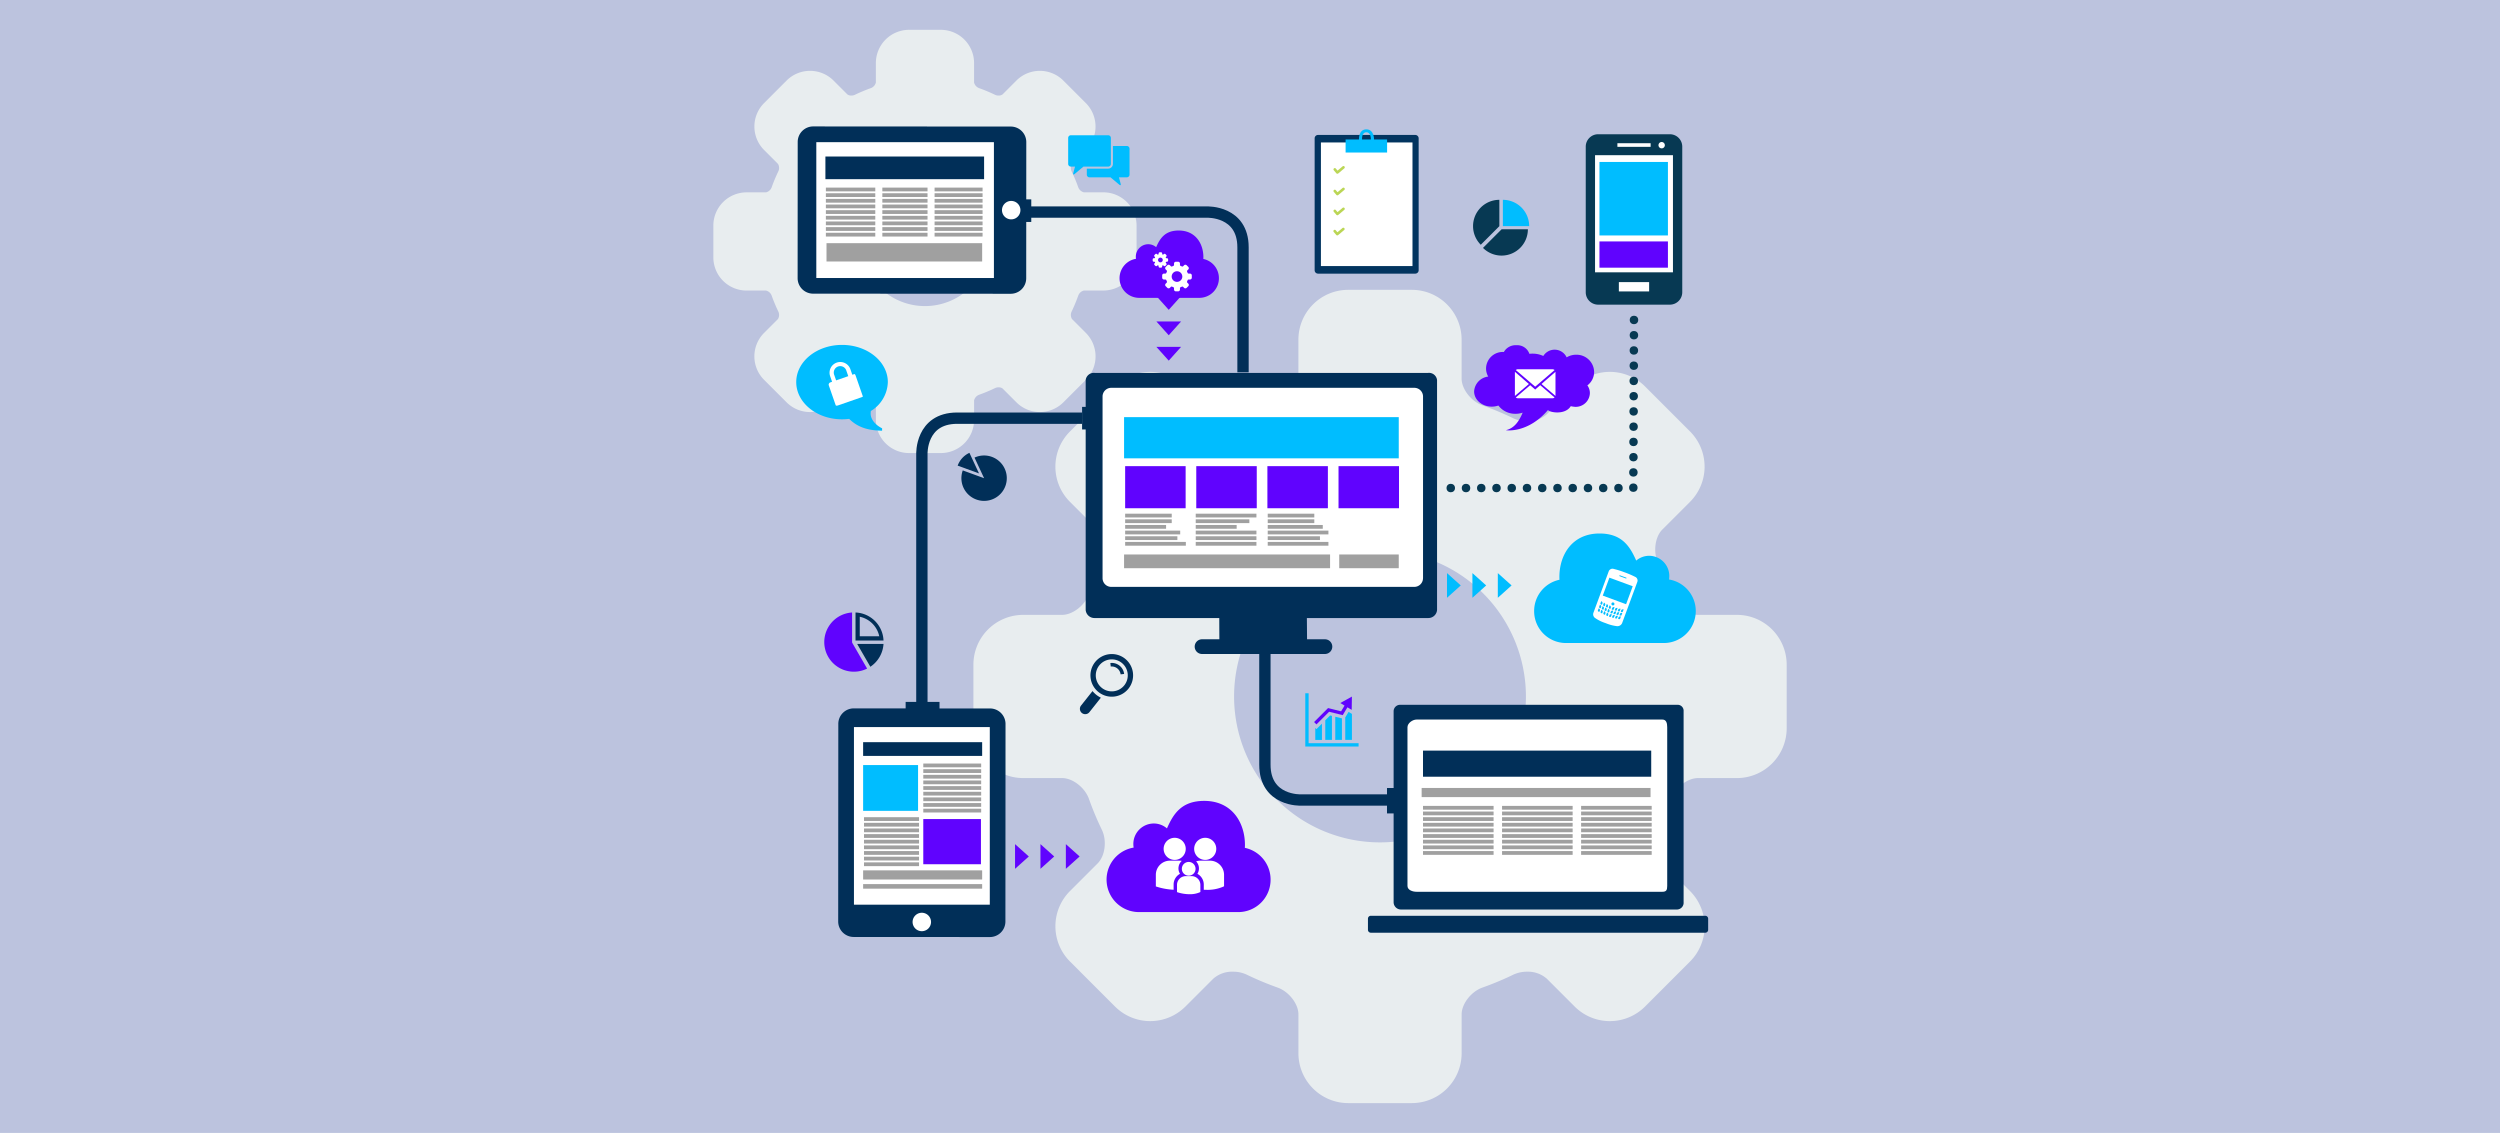 <svg xmlns="http://www.w3.org/2000/svg" width="662" height="300" viewBox="0 0 662 300">
  <g id="Group_1173080" data-name="Group 1173080" transform="translate(-705.422 -1178)">
    <rect id="Rectangle_448922" data-name="Rectangle 448922" width="662" height="300" transform="translate(705.422 1178)" fill="#bcc3de"/>
    <g id="_715147_10" data-name="715147_10" transform="translate(880.034 1167.501)">
      <g id="Group_1173082" data-name="Group 1173082" transform="translate(14.283 18.396)">
        <g id="Group_1173081" data-name="Group 1173081" transform="translate(0 0)">
          <path id="Path_948085" data-name="Path 948085" d="M400.66,288.653H390.353c-2.789,0-6.041-2.524-7.1-5.513a81.586,81.586,0,0,0-3.428-8.2c-1.374-2.839-.869-6.9,1.1-8.875l7.338-7.338a13.2,13.2,0,0,0,0-18.646l-11.91-11.91a13.185,13.185,0,0,0-18.646,0l-7.338,7.338a7.519,7.519,0,0,1-5.246,1.881,8.37,8.37,0,0,1-3.626-.779,82,82,0,0,0-8.208-3.435c-2.987-1.061-5.511-4.313-5.511-7.1V215.769a13.2,13.2,0,0,0-13.185-13.185H297.746a13.2,13.2,0,0,0-13.185,13.185v10.309c0,2.789-2.524,6.042-5.511,7.1a81.868,81.868,0,0,0-8.2,3.427,8.476,8.476,0,0,1-3.618.776,7.542,7.542,0,0,1-5.262-1.885l-7.327-7.324a13.188,13.188,0,0,0-18.647,0l-11.922,11.915a13.18,13.18,0,0,0,0,18.645l7.338,7.338c1.973,1.973,2.48,6.04,1.106,8.881a81.58,81.58,0,0,0-3.424,8.192c-1.06,2.987-4.311,5.511-7.1,5.511H211.682A13.2,13.2,0,0,0,198.5,301.838v16.847a13.2,13.2,0,0,0,13.185,13.185h10.308c2.789,0,6.042,2.523,7.1,5.51a81.523,81.523,0,0,0,3.427,8.192c1.373,2.839.864,6.906-1.111,8.881l-7.338,7.338a13.2,13.2,0,0,0,0,18.646L236,392.365a13.185,13.185,0,0,0,18.646,0l7.338-7.338a7.536,7.536,0,0,1,5.259-1.885,8.351,8.351,0,0,1,3.618.776,81.821,81.821,0,0,0,8.194,3.427c2.987,1.06,5.511,4.313,5.511,7.1v10.309a13.2,13.2,0,0,0,13.185,13.185h16.847a13.2,13.2,0,0,0,13.185-13.185V394.446c0-2.789,2.524-6.042,5.511-7.1a81.872,81.872,0,0,0,8.2-3.427,8.475,8.475,0,0,1,3.618-.776,7.538,7.538,0,0,1,5.261,1.885l7.338,7.338a13.181,13.181,0,0,0,18.646,0l11.914-11.922a13.206,13.206,0,0,0,0-18.648l-7.332-7.335c-1.972-1.972-2.477-6.039-1.1-8.879a81.821,81.821,0,0,0,3.425-8.2c1.059-2.987,4.31-5.51,7.1-5.51h10.308a13.2,13.2,0,0,0,13.185-13.185V301.841A13.2,13.2,0,0,0,400.66,288.653Zm-55.853,21.608a38.639,38.639,0,1,1-38.639-38.639A38.683,38.683,0,0,1,344.808,310.262Z" transform="translate(-129.638 -133.734)" fill="#e8edef"/>
          <path id="Path_948086" data-name="Path 948086" d="M110.928,88.724A2.145,2.145,0,0,1,112.4,87.43h5.163a8.8,8.8,0,0,0,8.79-8.79V70.217a8.8,8.8,0,0,0-8.79-8.79H112.4a2.146,2.146,0,0,1-1.475-1.294,42.658,42.658,0,0,0-1.808-4.32,2.1,2.1,0,0,1,.126-1.925l3.67-3.67a8.8,8.8,0,0,0,0-12.43l-5.955-5.955a8.791,8.791,0,0,0-12.432,0L90.862,35.5a1.7,1.7,0,0,1-1.071.3,2.031,2.031,0,0,1-.854-.17,42.7,42.7,0,0,0-4.32-1.806,2.146,2.146,0,0,1-1.295-1.475V27.186a8.8,8.8,0,0,0-8.79-8.79H66.108a8.8,8.8,0,0,0-8.79,8.79v5.163a2.144,2.144,0,0,1-1.294,1.474A42.875,42.875,0,0,0,51.7,35.63a2.05,2.05,0,0,1-.854.169,1.7,1.7,0,0,1-1.069-.3l-3.67-3.668a8.791,8.791,0,0,0-12.43,0L27.723,37.79a8.8,8.8,0,0,0,0,12.432l3.668,3.668a2.092,2.092,0,0,1,.127,1.924,42.824,42.824,0,0,0-1.808,4.322,2.151,2.151,0,0,1-1.475,1.3H23.073a8.8,8.8,0,0,0-8.79,8.79v8.424a8.8,8.8,0,0,0,8.788,8.79h5.163a2.146,2.146,0,0,1,1.475,1.294,42.558,42.558,0,0,0,1.808,4.32,2.1,2.1,0,0,1-.126,1.925l-3.67,3.67a8.791,8.791,0,0,0,0,12.432l5.955,5.954a8.791,8.791,0,0,0,12.43,0l3.67-3.67a1.7,1.7,0,0,1,1.071-.3,2.031,2.031,0,0,1,.854.17,42.7,42.7,0,0,0,4.32,1.806,2.147,2.147,0,0,1,1.3,1.475v5.163a8.8,8.8,0,0,0,8.79,8.79h8.424a8.8,8.8,0,0,0,8.79-8.79v-5.161a2.144,2.144,0,0,1,1.294-1.474,42.845,42.845,0,0,0,4.32-1.808,2.037,2.037,0,0,1,.856-.17,1.708,1.708,0,0,1,1.071.3l3.67,3.67a8.791,8.791,0,0,0,12.43,0l5.955-5.955a8.8,8.8,0,0,0,0-12.43l-3.668-3.668a2.1,2.1,0,0,1-.127-1.925A43.586,43.586,0,0,0,110.928,88.724Zm-23.486-14.3A17.122,17.122,0,1,1,70.32,57.306,17.142,17.142,0,0,1,87.441,74.429Z" transform="translate(-14.283 -18.396)" fill="#e8edef"/>
        </g>
      </g>
      <path id="Path_948113" data-name="Path 948113" d="M556.956,250.132a4.278,4.278,0,0,1-.575-2.193,4.426,4.426,0,0,1,4.526-4.324l.19.006a3.555,3.555,0,0,1,3.333-1.788,3.37,3.37,0,0,1,3.423,2.274,7.087,7.087,0,0,1,.915-.05,6.652,6.652,0,0,1,2.772.623,3.517,3.517,0,0,1,6.181.363,4.87,4.87,0,0,1,2.587-.7A4.655,4.655,0,0,1,585,248.953a4.478,4.478,0,0,1-1.79,3.514,3.484,3.484,0,0,1,.665,2.08,3.762,3.762,0,0,1-3.911,3.6,7.408,7.408,0,0,1-1.15-.177c-1.673,2.685-6.376,1.422-5.972.947-5.312,6.247-11.06,5.465-11.2,5.411,2.265-.54,3.484-2.386,4.434-4.642a6,6,0,0,1-1.97.3,5.558,5.558,0,0,1-4.463-2.187,5.258,5.258,0,0,1-1.814.295c-2.57-.029-4.633-1.854-4.607-4.074A4.215,4.215,0,0,1,556.956,250.132Z" transform="translate(-337.485 -139.916)" fill="#6003fe"/>
      <g id="Group_1173087" data-name="Group 1173087" transform="translate(187.621 197.132)">
        <path id="Path_948114" data-name="Path 948114" d="M571.313,496.554h-73.3a1.718,1.718,0,0,0-1.832,1.68V548.82a1.936,1.936,0,0,0,1.832,1.937h73.307a1.791,1.791,0,0,0,1.65-1.937V498.234A1.571,1.571,0,0,0,571.313,496.554Z" transform="translate(-489.384 -496.554)" fill="#012f58"/>
        <path id="Path_948115" data-name="Path 948115" d="M574.779,551.055c0,1.1-.24,1.549-1.278,1.549H508.4c-1.038,0-2.4-.447-2.4-1.549V509.038c0-1.1,1.36-2.038,2.4-2.038h65.1c1.038,0,1.278.936,1.278,2.038v42.016Z" transform="translate(-495.534 -503.095)" fill="#fff"/>
        <path id="Path_948116" data-name="Path 948116" d="M568.086,649.722a.764.764,0,0,1-.764.764H478.764a.764.764,0,0,1-.764-.764v-2.957a.764.764,0,0,1,.764-.764h88.558a.764.764,0,0,1,.764.764Z" transform="translate(-478 -590.137)" fill="#012f58"/>
      </g>
      <g id="Group_1173088" data-name="Group 1173088" transform="translate(36.596 43.977)">
        <path id="Path_948117" data-name="Path 948117" d="M74,90.934l-.021,36.072a4.1,4.1,0,0,0,4.109,4.107l52.309.031a4.105,4.105,0,0,0,4.112-4.1l.021-36.072a4.11,4.11,0,0,0-4.107-4.108L78.111,86.83A4.107,4.107,0,0,0,74,90.934Z" transform="translate(-73.976 -86.83)" fill="#012f58"/>
        <path id="Path_948118" data-name="Path 948118" d="M223.636,142.053a2.441,2.441,0,1,1-2.438-2.443A2.439,2.439,0,0,1,223.636,142.053Z" transform="translate(-164.635 -119.881)" fill="#fff"/>
        <rect id="Rectangle_449022" data-name="Rectangle 449022" width="47.03" height="35.972" transform="translate(4.95 4.168)" fill="#fff"/>
      </g>
      <path id="Path_948119" data-name="Path 948119" d="M467.777,128.685a.9.9,0,0,1-.9.9H441.132a.9.9,0,0,1-.9-.9V93.76a.9.9,0,0,1,.9-.9h25.742a.9.9,0,0,1,.9.9Z" transform="translate(-266.727 -46.627)" fill="#02345f"/>
      <rect id="Rectangle_449023" data-name="Rectangle 449023" width="24.245" height="32.731" transform="translate(175.169 48.222)" fill="#fff"/>
      <path id="Path_948120" data-name="Path 948120" d="M469.7,91.587s.075-2.681-2.032-2.681-1.957,2.681-1.957,2.681h-3.538V95.05h10.989V91.587Zm-2.032-1.906c1.232,0,1.188,1.682,1.18,1.906l-2.328-.009C466.457,89.564,467.671,89.681,467.671,89.681Z" transform="translate(-280.47 -44.153)" fill="#00bdff"/>
      <g id="Group_1173089" data-name="Group 1173089" transform="translate(183.655 55.495)">
        <rect id="Rectangle_449024" data-name="Rectangle 449024" width="12.122" transform="translate(0 0)" fill="#02345f"/>
      </g>
      <g id="Group_1173090" data-name="Group 1173090" transform="translate(183.655 61.557)">
        <rect id="Rectangle_449025" data-name="Rectangle 449025" width="12.122" transform="translate(0 0)" fill="#02345f"/>
      </g>
      <g id="Group_1173091" data-name="Group 1173091" transform="translate(183.655 66.406)">
        <rect id="Rectangle_449026" data-name="Rectangle 449026" width="12.122" transform="translate(0 0)" fill="#02345f"/>
      </g>
      <g id="Group_1173092" data-name="Group 1173092" transform="translate(183.655 72.467)">
        <rect id="Rectangle_449027" data-name="Rectangle 449027" width="12.122" transform="translate(0 0)" fill="#02345f"/>
      </g>
      <path id="Path_948121" data-name="Path 948121" d="M456.009,114.98l-1.342,1.126-.451-.537a.35.35,0,1,0-.536.45l.676.8a.35.35,0,0,0,.493.043l1.61-1.351a.35.35,0,0,0-.451-.536Z" transform="translate(-275.099 -60.43)" fill="#bbd655"/>
      <path id="Path_948122" data-name="Path 948122" d="M456.009,130.284l-1.342,1.126-.451-.537a.35.35,0,1,0-.536.45l.676.8a.35.35,0,0,0,.493.043l1.61-1.351a.35.35,0,0,0-.451-.536Z" transform="translate(-275.099 -70.013)" fill="#bbd655"/>
      <path id="Path_948123" data-name="Path 948123" d="M456.009,144.379l-1.342,1.126-.451-.537a.35.35,0,1,0-.536.45l.676.8a.35.35,0,0,0,.493.043l1.61-1.351a.35.35,0,1,0-.451-.536Z" transform="translate(-275.099 -78.839)" fill="#bbd655"/>
      <path id="Path_948124" data-name="Path 948124" d="M455.928,158.657l-1.342,1.126-.451-.537a.35.35,0,0,0-.536.45l.676.8a.35.35,0,0,0,.493.043l1.61-1.351a.35.35,0,0,0-.45-.536Z" transform="translate(-275.048 -87.78)" fill="#bbd655"/>
      <g id="Group_1173093" data-name="Group 1173093" transform="translate(47.342 198.079)">
        <path id="Path_948125" data-name="Path 948125" d="M142.933,499.109l-36.072-.021a4.1,4.1,0,0,0-4.107,4.109l-.031,52.309a4.106,4.106,0,0,0,4.1,4.112l36.072.021a4.11,4.11,0,0,0,4.108-4.107l.031-52.309A4.108,4.108,0,0,0,142.933,499.109Z" transform="translate(-102.724 -499.088)" fill="#012f58"/>
        <path id="Path_948126" data-name="Path 948126" d="M157.868,648.748a2.441,2.441,0,1,1,2.443-2.438A2.439,2.439,0,0,1,157.868,648.748Z" transform="translate(-135.727 -589.747)" fill="#fff"/>
        <rect id="Rectangle_449028" data-name="Rectangle 449028" width="35.972" height="47.029" transform="translate(4.172 4.95)" fill="#fff"/>
      </g>
      <path id="MobileMe_13_" d="M328.354,173.2a5.184,5.184,0,0,1-5.164,5.2H307.21a5.206,5.206,0,0,1-.812-10.342,3.3,3.3,0,0,1,3.224-3.859,3.238,3.238,0,0,1,2.115.782c1.016-2.307,2.318-4.412,5.973-4.412,4.431,0,6.532,3.443,6.532,7.078,0,.152-.006.3-.017.452A5.2,5.2,0,0,1,328.354,173.2Z" transform="translate(-180.198 -89.029)" fill="#6003fe"/>
      <path id="MobileMe_15_" d="M336.239,585.465a8.562,8.562,0,0,1-8.529,8.594H301.319a8.6,8.6,0,0,1-1.34-17.08,5.484,5.484,0,0,1-.08-.929A5.424,5.424,0,0,1,305.3,570.6,5.347,5.347,0,0,1,308.8,571.9c1.678-3.81,3.829-7.287,9.864-7.287,7.319,0,10.788,5.687,10.788,11.689,0,.251-.011.5-.028.746A8.58,8.58,0,0,1,336.239,585.465Z" transform="translate(-174.401 -342.039)" fill="#6003fe"/>
      <path id="MobileMe_14_" d="M595.731,395.735a8.433,8.433,0,0,0,8.4,8.464h25.994a8.469,8.469,0,0,0,1.32-16.824A5.361,5.361,0,0,0,626.2,381.1a5.267,5.267,0,0,0-3.44,1.273c-1.653-3.753-3.772-7.177-9.716-7.177-7.209,0-10.626,5.6-10.626,11.513,0,.247.01.492.027.735A8.451,8.451,0,0,0,595.731,395.735Z" transform="translate(-364.102 -223.427)" fill="#00bdff"/>
      <g id="Group_1173142" data-name="Group 1173142" transform="translate(208.429 94.105)">
        <g id="Group_1173095" data-name="Group 1173095" transform="translate(47.96)">
          <rect id="Rectangle_449029" data-name="Rectangle 449029" width="2.424" height="2.424" transform="translate(0 0.182)" fill="none"/>
          <g id="Group_1173094" data-name="Group 1173094" transform="translate(0.556)">
            <circle id="Ellipse_13688" data-name="Ellipse 13688" cx="1.121" cy="1.121" r="1.121" fill="#073953"/>
          </g>
        </g>
        <g id="Group_1173097" data-name="Group 1173097" transform="translate(47.96 3.819)">
          <rect id="Rectangle_449030" data-name="Rectangle 449030" width="2.424" height="2.424" transform="translate(0 0)" fill="none"/>
          <g id="Group_1173096" data-name="Group 1173096" transform="translate(0.541 0.218)">
            <circle id="Ellipse_13689" data-name="Ellipse 13689" cx="1.121" cy="1.121" r="1.121" fill="#073953"/>
          </g>
        </g>
        <g id="Group_1173099" data-name="Group 1173099" transform="translate(47.96 8.074)">
          <rect id="Rectangle_449031" data-name="Rectangle 449031" width="2.424" height="2.424" transform="translate(0 0.594)" fill="none"/>
          <g id="Group_1173098" data-name="Group 1173098" transform="translate(0.525)">
            <circle id="Ellipse_13690" data-name="Ellipse 13690" cx="1.121" cy="1.121" r="1.121" fill="#073953"/>
          </g>
        </g>
        <g id="Group_1173101" data-name="Group 1173101" transform="translate(47.96 12.111)">
          <rect id="Rectangle_449032" data-name="Rectangle 449032" width="2.424" height="2.424" transform="translate(0 0.194)" fill="none"/>
          <g id="Group_1173100" data-name="Group 1173100" transform="translate(0.51 0)">
            <circle id="Ellipse_13691" data-name="Ellipse 13691" cx="1.121" cy="1.121" r="1.121" fill="#073953"/>
          </g>
        </g>
        <g id="Group_1173103" data-name="Group 1173103" transform="translate(47.96 15.942)">
          <rect id="Rectangle_449033" data-name="Rectangle 449033" width="2.424" height="2.424" transform="translate(0 0)" fill="none"/>
          <g id="Group_1173102" data-name="Group 1173102" transform="translate(0.494 0.206)">
            <circle id="Ellipse_13692" data-name="Ellipse 13692" cx="1.121" cy="1.121" r="1.121" fill="#073953"/>
          </g>
        </g>
        <g id="Group_1173105" data-name="Group 1173105" transform="translate(47.96 20.185)">
          <rect id="Rectangle_449034" data-name="Rectangle 449034" width="2.424" height="1.212" transform="translate(0 0.606)" fill="none"/>
          <g id="Group_1173104" data-name="Group 1173104" transform="translate(0.478)">
            <circle id="Ellipse_13693" data-name="Ellipse 13693" cx="1.121" cy="1.121" r="1.121" fill="#073953"/>
          </g>
        </g>
        <g id="Group_1173107" data-name="Group 1173107" transform="translate(47.96 24.222)">
          <rect id="Rectangle_449035" data-name="Rectangle 449035" width="2.424" height="2.424" transform="translate(0 0.206)" fill="none"/>
          <g id="Group_1173106" data-name="Group 1173106" transform="translate(0.463)">
            <circle id="Ellipse_13694" data-name="Ellipse 13694" cx="1.121" cy="1.121" r="1.121" fill="#073953"/>
          </g>
        </g>
        <g id="Group_1173109" data-name="Group 1173109" transform="translate(47.96 28.064)">
          <rect id="Rectangle_449036" data-name="Rectangle 449036" width="2.424" height="2.424" transform="translate(0 0)" fill="none"/>
          <g id="Group_1173108" data-name="Group 1173108" transform="translate(0.447 0.195)">
            <circle id="Ellipse_13695" data-name="Ellipse 13695" cx="1.121" cy="1.121" r="1.121" fill="#073953"/>
          </g>
        </g>
        <g id="Group_1173111" data-name="Group 1173111" transform="translate(47.96 31.702)">
          <rect id="Rectangle_449037" data-name="Rectangle 449037" width="2.424" height="2.424" transform="translate(0 0)" fill="none"/>
          <g id="Group_1173110" data-name="Group 1173110" transform="translate(0.431 0.595)">
            <circle id="Ellipse_13696" data-name="Ellipse 13696" cx="1.121" cy="1.121" r="1.121" fill="#073953"/>
          </g>
        </g>
        <g id="Group_1173113" data-name="Group 1173113" transform="translate(47.96 36.333)">
          <rect id="Rectangle_449038" data-name="Rectangle 449038" width="2.424" height="2.424" transform="translate(0 0.216)" fill="none"/>
          <g id="Group_1173112" data-name="Group 1173112" transform="translate(0.416 0)">
            <circle id="Ellipse_13697" data-name="Ellipse 13697" cx="1.121" cy="1.121" r="1.121" fill="#073953"/>
          </g>
        </g>
        <g id="Group_1173115" data-name="Group 1173115" transform="translate(47.96 40.187)">
          <rect id="Rectangle_449039" data-name="Rectangle 449039" width="2.424" height="2.424" transform="translate(0 0)" fill="none"/>
          <g id="Group_1173114" data-name="Group 1173114" transform="translate(0.4 0.183)">
            <circle id="Ellipse_13698" data-name="Ellipse 13698" cx="1.121" cy="1.121" r="1.121" fill="#073953"/>
          </g>
        </g>
        <g id="Group_1173117" data-name="Group 1173117" transform="translate(47.96 44.407)">
          <rect id="Rectangle_449040" data-name="Rectangle 449040" width="2.424" height="1.212" transform="translate(0 0.629)" fill="none"/>
          <g id="Group_1173116" data-name="Group 1173116" transform="translate(0.385)">
            <circle id="Ellipse_13699" data-name="Ellipse 13699" cx="1.121" cy="1.121" r="1.121" fill="#073953"/>
          </g>
        </g>
        <g id="Group_1173119" data-name="Group 1173119" transform="translate(44.324 44.507)">
          <rect id="Rectangle_449041" data-name="Rectangle 449041" width="2.424" height="1.212" transform="translate(0 0.529)" fill="none"/>
          <g id="Group_1173118" data-name="Group 1173118" transform="translate(0.084)">
            <circle id="Ellipse_13700" data-name="Ellipse 13700" cx="1.121" cy="1.121" r="1.121" fill="#073953"/>
          </g>
        </g>
        <g id="Group_1173121" data-name="Group 1173121" transform="translate(40.37 44.507)">
          <rect id="Rectangle_449042" data-name="Rectangle 449042" width="2.424" height="1.212" transform="translate(0.317 0.529)" fill="none"/>
          <g id="Group_1173120" data-name="Group 1173120">
            <circle id="Ellipse_13701" data-name="Ellipse 13701" cx="1.121" cy="1.121" r="1.121" fill="#073953"/>
          </g>
        </g>
        <g id="Group_1173123" data-name="Group 1173123" transform="translate(35.838 44.507)">
          <rect id="Rectangle_449043" data-name="Rectangle 449043" width="2.424" height="1.212" transform="translate(0 0.529)" fill="none"/>
          <g id="Group_1173122" data-name="Group 1173122" transform="translate(0.495)">
            <circle id="Ellipse_13702" data-name="Ellipse 13702" cx="1.121" cy="1.121" r="1.121" fill="#073953"/>
          </g>
        </g>
        <g id="Group_1173125" data-name="Group 1173125" transform="translate(32.201 44.507)">
          <rect id="Rectangle_449044" data-name="Rectangle 449044" width="2.424" height="1.212" transform="translate(0 0.529)" fill="none"/>
          <g id="Group_1173124" data-name="Group 1173124" transform="translate(0.095)">
            <circle id="Ellipse_13703" data-name="Ellipse 13703" cx="1.121" cy="1.121" r="1.121" fill="#073953"/>
          </g>
        </g>
        <g id="Group_1173127" data-name="Group 1173127" transform="translate(28.259 44.507)">
          <rect id="Rectangle_449045" data-name="Rectangle 449045" width="2.424" height="1.212" transform="translate(0.305 0.529)" fill="none"/>
          <g id="Group_1173126" data-name="Group 1173126" transform="translate(0)">
            <circle id="Ellipse_13704" data-name="Ellipse 13704" cx="1.121" cy="1.121" r="1.121" fill="#073953"/>
          </g>
        </g>
        <g id="Group_1173129" data-name="Group 1173129" transform="translate(23.716 44.507)">
          <rect id="Rectangle_449046" data-name="Rectangle 449046" width="2.424" height="1.212" transform="translate(0 0.529)" fill="none"/>
          <g id="Group_1173128" data-name="Group 1173128" transform="translate(0.507)">
            <circle id="Ellipse_13705" data-name="Ellipse 13705" cx="1.121" cy="1.121" r="1.121" fill="#073953"/>
          </g>
        </g>
        <g id="Group_1173131" data-name="Group 1173131" transform="translate(20.079 44.507)">
          <rect id="Rectangle_449047" data-name="Rectangle 449047" width="2.424" height="1.212" transform="translate(0 0.529)" fill="none"/>
          <g id="Group_1173130" data-name="Group 1173130" transform="translate(0.106)">
            <circle id="Ellipse_13706" data-name="Ellipse 13706" cx="1.121" cy="1.121" r="1.121" fill="#073953"/>
          </g>
        </g>
        <g id="Group_1173133" data-name="Group 1173133" transform="translate(16.148 44.507)">
          <rect id="Rectangle_449048" data-name="Rectangle 449048" width="2.424" height="1.212" transform="translate(0.294 0.529)" fill="none"/>
          <g id="Group_1173132" data-name="Group 1173132">
            <circle id="Ellipse_13707" data-name="Ellipse 13707" cx="1.121" cy="1.121" r="1.121" fill="#073953"/>
          </g>
        </g>
        <g id="Group_1173135" data-name="Group 1173135" transform="translate(11.593 44.507)">
          <rect id="Rectangle_449049" data-name="Rectangle 449049" width="2.424" height="1.212" transform="translate(0 0.529)" fill="none"/>
          <g id="Group_1173134" data-name="Group 1173134" transform="translate(0.518)">
            <circle id="Ellipse_13708" data-name="Ellipse 13708" cx="1.121" cy="1.121" r="1.121" fill="#073953"/>
          </g>
        </g>
        <g id="Group_1173137" data-name="Group 1173137" transform="translate(7.956 44.507)">
          <rect id="Rectangle_449050" data-name="Rectangle 449050" width="2.424" height="1.212" transform="translate(0 0.529)" fill="none"/>
          <g id="Group_1173136" data-name="Group 1173136" transform="translate(0.118)">
            <circle id="Ellipse_13709" data-name="Ellipse 13709" cx="1.121" cy="1.121" r="1.121" fill="#073953"/>
          </g>
        </g>
        <g id="Group_1173139" data-name="Group 1173139" transform="translate(4.037 44.507)">
          <rect id="Rectangle_449051" data-name="Rectangle 449051" width="1.212" height="1.212" transform="translate(0.283 0.529)" fill="none"/>
          <g id="Group_1173138" data-name="Group 1173138" transform="translate(0)">
            <circle id="Ellipse_13710" data-name="Ellipse 13710" cx="1.121" cy="1.121" r="1.121" fill="#073953"/>
          </g>
        </g>
        <g id="Group_1173141" data-name="Group 1173141" transform="translate(0 44.507)">
          <rect id="Rectangle_449052" data-name="Rectangle 449052" width="1.212" height="1.212" transform="translate(0.683 0.529)" fill="none"/>
          <g id="Group_1173140" data-name="Group 1173140">
            <circle id="Ellipse_13711" data-name="Ellipse 13711" cx="1.121" cy="1.121" r="1.121" fill="#073953"/>
          </g>
        </g>
      </g>
      <g id="Group_1173143" data-name="Group 1173143" transform="translate(112.876 109.244)">
        <path id="Path_948127" data-name="Path 948127" d="M368.7,261.434H280.459a2.175,2.175,0,0,0-2.417,1.9v60.893a2.338,2.338,0,0,0,2.417,2.118h32.957s.022,5.626.03,5.626H308.9a1.948,1.948,0,1,0,0,3.895h32.451a1.948,1.948,0,1,0,0-3.895H336.66c.007,0-.045-5.626-.045-5.626H368.7a2.309,2.309,0,0,0,2.385-2.118V263.338A2.148,2.148,0,0,0,368.7,261.434Z" transform="translate(-278.042 -261.434)" fill="#012f58"/>
        <path id="Path_948128" data-name="Path 948128" d="M374.853,322.41a2.3,2.3,0,0,1-2.3,2.3H292.3a2.3,2.3,0,0,1-2.3-2.3V274.3a2.3,2.3,0,0,1,2.3-2.3h80.261a2.3,2.3,0,0,1,2.3,2.3V322.41Z" transform="translate(-285.53 -268.05)" fill="#fff"/>
      </g>
      <g id="Group_1173144" data-name="Group 1173144" transform="translate(245.293 46.046)">
        <path id="Path_948129" data-name="Path 948129" d="M654.557,92.366H635.569a3.284,3.284,0,0,0-3.283,3.289v38.554a3.284,3.284,0,0,0,3.283,3.284h18.988a3.288,3.288,0,0,0,3.286-3.284V95.655A3.289,3.289,0,0,0,654.557,92.366Z" transform="translate(-632.286 -92.366)" fill="#073953"/>
        <rect id="Rectangle_449053" data-name="Rectangle 449053" width="20.632" height="31.016" transform="translate(2.462 5.548)" fill="#fff"/>
        <path id="Path_948130" data-name="Path 948130" d="M663.5,99.685h-8.8v-.96h8.8v.96Z" transform="translate(-646.317 -96.348)" fill="#fff"/>
        <path id="Path_948131" data-name="Path 948131" d="M685.5,98.712a.842.842,0,1,1-.842-.84A.842.842,0,0,1,685.5,98.712Z" transform="translate(-664.555 -95.814)" fill="#fff"/>
        <rect id="Rectangle_449054" data-name="Rectangle 449054" width="8.017" height="2.467" transform="translate(8.768 39.157)" fill="#fff"/>
      </g>
      <path id="Path_948132" data-name="Path 948132" d="M236,147.5h47.847s9.532-.374,9.532,9.345v33.081" transform="translate(-138.839 -80.842)" fill="none" stroke="#012f58" stroke-miterlimit="10" stroke-width="3"/>
      <rect id="Rectangle_449055" data-name="Rectangle 449055" width="2.243" height="5.981" transform="translate(96.227 63.291)" fill="#012f58"/>
      <rect id="Rectangle_449056" data-name="Rectangle 449056" width="2.243" height="5.981" transform="translate(111.926 118.24)" fill="#012f58"/>
      <path id="Path_948133" data-name="Path 948133" d="M559.415,145.791v-6.97h0a6.968,6.968,0,0,0-4.919,11.9l4.932-4.932h-.011Z" transform="translate(-336.997 -75.41)" fill="#073953"/>
      <path id="Path_948134" data-name="Path 948134" d="M559.495,164.625a6.968,6.968,0,0,0,11.888-4.932h-6.955Z" transform="translate(-341.411 -88.48)" fill="#073953"/>
      <path id="Path_948135" data-name="Path 948135" d="M573.577,138.821v6.97h6.967v0A6.969,6.969,0,0,0,573.577,138.821Z" transform="translate(-350.229 -75.41)" fill="#00bdff"/>
      <path id="Path_948136" data-name="Path 948136" d="M100.3,439.232l3.915,6.781a7.846,7.846,0,1,1-3.981-14.854v7.828A.491.491,0,0,0,100.3,439.232Z" transform="translate(-49.214 -258.472)" fill="#6003fe"/>
      <path id="Path_948137" data-name="Path 948137" d="M115,431.158v7.417h7.41A7.725,7.725,0,0,0,115,431.158Zm1.121,1.125a6.693,6.693,0,0,1,5.164,5.17h-5.164Z" transform="translate(-63.069 -258.471)" fill="#012f58"/>
      <path id="Path_948138" data-name="Path 948138" d="M119.65,459.463a7.839,7.839,0,0,0,3.486-6.05h-6.978Z" transform="translate(-63.794 -272.407)" fill="#012f58"/>
      <path id="Path_948139" data-name="Path 948139" d="M187.363,321.443a5.992,5.992,0,0,1,3.111-3.391l2.537,5.45Z" transform="translate(-108.383 -187.644)" fill="#012f58"/>
      <path id="Path_948140" data-name="Path 948140" d="M193.469,320.5l2.537,5.45-5.648-2.06a6.011,6.011,0,1,0,3.11-3.391Z" transform="translate(-110.029 -188.825)" fill="#012f58"/>
      <path id="Path_948141" data-name="Path 948141" d="M447.724,501.6v.882H433.611V488.369h.882V501.6Z" transform="translate(-262.583 -294.297)" fill="#00bdff"/>
      <path id="Path_948142" data-name="Path 948142" d="M443.831,494.746l3.6.9,1.247-2.078,1.13.679.058-3.518-3.076,1.708,1.13.678-.911,1.518-3.454-.864-3.7,3.7.623.624Z" transform="translate(-266.493 -295.775)" fill="#6003fe"/>
      <path id="Path_948143" data-name="Path 948143" d="M447.769,510.562h1.764v-6.355l-.477-.119-1.288,1.288Z" transform="translate(-271.449 -304.14)" fill="#00bdff"/>
      <path id="Path_948144" data-name="Path 948144" d="M440.69,511.033V514.2h1.764v-4.3L441,511.345Z" transform="translate(-267.016 -307.775)" fill="#00bdff"/>
      <path id="Path_948145" data-name="Path 948145" d="M461.928,503.028v5.954h1.764V502.1l-.886-.532Z" transform="translate(-280.315 -302.56)" fill="#00bdff"/>
      <path id="Path_948146" data-name="Path 948146" d="M456.613,511.13v-5.693L454.849,505v6.134Z" transform="translate(-275.882 -304.709)" fill="#00bdff"/>
      <path id="Path_948147" data-name="Path 948147" d="M204.426,293.5H171.345c-9.719,0-9.345,9.532-9.345,9.532v47.847l0,21.195" transform="translate(-92.499 -172.268)" fill="none" stroke="#012f58" stroke-miterlimit="10" stroke-width="3"/>
      <rect id="Rectangle_449057" data-name="Rectangle 449057" width="8.971" height="3.364" transform="translate(65.201 196.364)" fill="#012f58"/>
      <path id="Path_948148" data-name="Path 948148" d="M441.259,492.923l-26.727,0S405,493.3,405,483.576V450.5" transform="translate(-244.667 -270.58)" fill="none" stroke="#012f58" stroke-miterlimit="10" stroke-width="3"/>
      <rect id="Rectangle_449058" data-name="Rectangle 449058" width="2.99" height="6.728" transform="translate(192.667 219.166)" fill="#012f58"/>
      <rect id="Rectangle_449059" data-name="Rectangle 449059" width="72.735" height="10.91" transform="translate(123.042 120.957)" fill="#00bdff"/>
      <rect id="Rectangle_449060" data-name="Rectangle 449060" width="60.431" height="6.915" transform="translate(202.199 209.26)" fill="#012f58"/>
      <rect id="Rectangle_449061" data-name="Rectangle 449061" width="60.612" height="2.424" transform="translate(201.839 219.149)" fill="#a0a0a0"/>
      <rect id="Rectangle_449062" data-name="Rectangle 449062" width="18.129" height="19.462" transform="translate(248.924 53.385)" fill="#00bdff"/>
      <rect id="Rectangle_449063" data-name="Rectangle 449063" width="18.129" height="6.952" transform="translate(248.924 74.43)" fill="#6003fe"/>
      <rect id="Rectangle_449064" data-name="Rectangle 449064" width="54.551" height="3.637" transform="translate(123.042 157.325)" fill="#a0a0a0"/>
      <rect id="Rectangle_449065" data-name="Rectangle 449065" width="41.216" height="4.849" transform="translate(44.246 74.892)" fill="#a0a0a0"/>
      <rect id="Rectangle_449066" data-name="Rectangle 449066" width="15.759" height="3.637" transform="translate(180.018 157.325)" fill="#a0a0a0"/>
      <rect id="Rectangle_449067" data-name="Rectangle 449067" width="16.015" height="11.147" transform="translate(123.327 133.935)" fill="#6003fe"/>
      <rect id="Rectangle_449068" data-name="Rectangle 449068" width="15.268" height="11.966" transform="translate(69.874 227.385)" fill="#6003fe"/>
      <rect id="Rectangle_449069" data-name="Rectangle 449069" width="16.015" height="11.147" transform="translate(142.161 133.935)" fill="#6003fe"/>
      <rect id="Rectangle_449070" data-name="Rectangle 449070" width="16.015" height="11.147" transform="translate(160.995 133.935)" fill="#6003fe"/>
      <rect id="Rectangle_449071" data-name="Rectangle 449071" width="16.016" height="11.147" transform="translate(179.829 133.935)" fill="#6003fe"/>
      <rect id="Rectangle_449072" data-name="Rectangle 449072" width="31.518" height="3.637" transform="translate(53.944 207.027)" fill="#012f58"/>
      <rect id="Rectangle_449073" data-name="Rectangle 449073" width="31.518" height="2.424" transform="translate(53.944 240.97)" fill="#a0a0a0"/>
      <rect id="Rectangle_449074" data-name="Rectangle 449074" width="31.518" height="1.212" transform="translate(53.944 244.607)" fill="#a0a0a0"/>
      <rect id="Rectangle_449075" data-name="Rectangle 449075" width="42.02" height="5.999" transform="translate(43.957 51.945)" fill="#012f58"/>
      <rect id="Rectangle_449076" data-name="Rectangle 449076" width="14.547" height="12.122" transform="translate(53.944 213.088)" fill="#00bdff"/>
      <path id="Path_948149" data-name="Path 948149" d="M534,409.793v-6.539l3.645,3.269Z" transform="translate(-325.446 -240.998)" fill="#00bdff"/>
      <path id="Path_948150" data-name="Path 948150" d="M552,409.793v-6.539l3.645,3.269Z" transform="translate(-336.718 -240.998)" fill="#00bdff"/>
      <path id="Path_948151" data-name="Path 948151" d="M570,409.793v-6.539l3.645,3.269Z" transform="translate(-347.99 -240.998)" fill="#00bdff"/>
      <path id="Path_948152" data-name="Path 948152" d="M328.129,207h6.539l-3.269,3.645Z" transform="translate(-196.53 -118.104)" fill="#6003fe"/>
      <path id="Path_948153" data-name="Path 948153" d="M328.129,225h6.539l-3.269,3.645Z" transform="translate(-196.53 -129.375)" fill="#6003fe"/>
      <path id="Path_948154" data-name="Path 948154" d="M328.129,243h6.539l-3.269,3.645Z" transform="translate(-196.53 -140.647)" fill="#6003fe"/>
      <path id="Path_948155" data-name="Path 948155" d="M228,601.793v-6.539l3.645,3.269Z" transform="translate(-133.829 -361.228)" fill="#6003fe"/>
      <path id="Path_948156" data-name="Path 948156" d="M246,601.793v-6.539l3.645,3.269Z" transform="translate(-145.101 -361.228)" fill="#6003fe"/>
      <path id="Path_948157" data-name="Path 948157" d="M264,601.793v-6.539l3.645,3.269Z" transform="translate(-156.373 -361.228)" fill="#6003fe"/>
      <g id="Group_1173146" data-name="Group 1173146" transform="translate(108.245 46.315)">
        <g id="Group_1173145" data-name="Group 1173145">
          <path id="Path_948158" data-name="Path 948158" d="M289.435,100.687h-3.677v4.744a1.255,1.255,0,0,1-1.253,1.253h-5.662v1.589a.716.716,0,0,0,.716.716h5.563l2.324,1.942c.3.253.466.149.364-.232l-.454-1.7s0-.007,0-.012h2.083a.716.716,0,0,0,.716-.716V101.4A.715.715,0,0,0,289.435,100.687Z" transform="translate(-273.913 -97.845)" fill="#00bdff"/>
          <path id="Path_948159" data-name="Path 948159" d="M266.369,101.387h1.094s0,.007,0,.012L267,103.1c-.064.241-.023.371.092.371a.485.485,0,0,0,.272-.138l2.324-1.942h6.552a.716.716,0,0,0,.716-.716V93.8a.716.716,0,0,0-.716-.716h-9.876a.716.716,0,0,0-.716.716v6.87A.717.717,0,0,0,266.369,101.387Z" transform="translate(-265.653 -93.085)" fill="#00bdff"/>
        </g>
      </g>
      <path id="Path_948160" data-name="Path 948160" d="M638.156,413.276a10.106,10.106,0,0,0,2.308,1.16c.138.051.282.1.418.145.143.061.292.119.441.174a10.932,10.932,0,0,0,2.514.611,1.357,1.357,0,0,0,1.357-.783l4.036-10.929a1.06,1.06,0,0,0-.611-1.364h0a24.148,24.148,0,0,0-2.684-1.152l-.2-.073a21.66,21.66,0,0,0-2.707-.841,1.07,1.07,0,0,0-1.373.633l-4.036,10.929A1.2,1.2,0,0,0,638.156,413.276Zm1.29-3.531.144.15a.421.421,0,0,1,.051.4l-.092.25a.114.114,0,0,1-.176.059l-.187-.12a.192.192,0,0,1-.074-.219l.18-.487A.085.085,0,0,1,639.446,409.745Zm.013-.421.18-.487a.086.086,0,0,1,.154-.032l.144.15a.421.421,0,0,1,.051.4l-.092.25a.114.114,0,0,1-.176.059l-.187-.12A.194.194,0,0,1,639.459,409.324Zm-.24,2.177a.114.114,0,0,1-.176.059l-.187-.12a.192.192,0,0,1-.073-.219l.18-.487a.085.085,0,0,1,.154-.032l.144.15a.421.421,0,0,1,.051.4Zm.951-1.363.144.15a.42.42,0,0,1,.052.4l-.092.249a.114.114,0,0,1-.176.059l-.187-.12a.193.193,0,0,1-.073-.219l.18-.487A.085.085,0,0,1,640.171,410.138Zm.013-.421.18-.487a.085.085,0,0,1,.154-.032l.144.15a.421.421,0,0,1,.052.4l-.092.25a.115.115,0,0,1-.176.059l-.187-.12A.193.193,0,0,1,640.184,409.717Zm-.24,2.177a.114.114,0,0,1-.176.059l-.187-.12a.192.192,0,0,1-.073-.219l.18-.487a.085.085,0,0,1,.154-.032l.144.15a.421.421,0,0,1,.051.4Zm.966-1.386.144.15a.422.422,0,0,1,.051.4l-.092.25a.114.114,0,0,1-.176.059l-.188-.12a.194.194,0,0,1-.073-.219l.18-.487A.086.086,0,0,1,640.91,410.508Zm.013-.421.18-.487a.085.085,0,0,1,.154-.032l.144.15a.421.421,0,0,1,.051.4l-.092.25a.114.114,0,0,1-.176.059l-.188-.12A.192.192,0,0,1,640.923,410.088Zm-.24,2.177a.114.114,0,0,1-.176.059l-.187-.12a.193.193,0,0,1-.073-.219l.18-.487a.085.085,0,0,1,.154-.032l.144.15a.421.421,0,0,1,.051.4Zm.979-1.407.144.15a.42.42,0,0,1,.052.4l-.092.25a.114.114,0,0,1-.176.059l-.187-.12a.192.192,0,0,1-.074-.219l.18-.487A.085.085,0,0,1,641.662,410.858Zm.013-.421.18-.487a.086.086,0,0,1,.154-.032l.144.15a.42.42,0,0,1,.052.4l-.092.25a.114.114,0,0,1-.176.059l-.187-.12A.193.193,0,0,1,641.675,410.437Zm-.239,2.177a.115.115,0,0,1-.176.059l-.187-.12a.192.192,0,0,1-.073-.219l.18-.487a.085.085,0,0,1,.154-.032l.144.15a.421.421,0,0,1,.052.4Zm.961-3.274a.4.4,0,1,1,.239.518A.4.4,0,0,1,642.4,409.34Zm-.126,3.463a.192.192,0,0,1-.2.119l-.22-.03a.115.115,0,0,1-.1-.16l.092-.25a.421.421,0,0,1,.3-.27l.207-.021a.086.086,0,0,1,.1.124Zm.371-.941a.192.192,0,0,1-.2.119l-.22-.031a.114.114,0,0,1-.1-.16l.092-.25a.422.422,0,0,1,.3-.27l.207-.021a.085.085,0,0,1,.1.124l-.181.488Zm.348-.94a.192.192,0,0,1-.2.119l-.22-.031a.114.114,0,0,1-.1-.16l.092-.25a.422.422,0,0,1,.3-.27l.207-.021a.085.085,0,0,1,.1.124l-.181.488Zm.08,2.1a.193.193,0,0,1-.2.119l-.221-.031a.114.114,0,0,1-.1-.16l.092-.25a.422.422,0,0,1,.3-.27l.207-.021a.085.085,0,0,1,.1.124l-.18.487Zm.371-.941a.193.193,0,0,1-.2.119l-.22-.031a.114.114,0,0,1-.1-.159l.092-.25a.421.421,0,0,1,.3-.27l.207-.021a.085.085,0,0,1,.1.124l-.181.487Zm.347-.94a.192.192,0,0,1-.2.119l-.22-.031a.114.114,0,0,1-.1-.159l.092-.25a.42.42,0,0,1,.3-.27l.207-.021a.085.085,0,0,1,.1.124l-.181.487Zm.084,2.081a.193.193,0,0,1-.2.119l-.22-.031a.114.114,0,0,1-.1-.16l.092-.249a.421.421,0,0,1,.3-.27l.207-.021a.085.085,0,0,1,.1.124Zm.371-.942a.193.193,0,0,1-.2.119l-.22-.031a.114.114,0,0,1-.1-.159l.092-.249a.42.42,0,0,1,.3-.27l.207-.021a.085.085,0,0,1,.1.124l-.18.487Zm.347-.94a.192.192,0,0,1-.2.119l-.221-.03a.114.114,0,0,1-.1-.16l.092-.25a.421.421,0,0,1,.3-.27l.207-.021a.085.085,0,0,1,.1.124l-.18.488Zm.089,2.054a.193.193,0,0,1-.2.119l-.22-.031a.114.114,0,0,1-.1-.159l.092-.249a.42.42,0,0,1,.3-.27l.207-.021a.086.086,0,0,1,.1.124l-.18.487Zm.371-.941a.193.193,0,0,1-.2.119l-.221-.03a.114.114,0,0,1-.1-.16l.092-.25a.422.422,0,0,1,.3-.27l.207-.021a.085.085,0,0,1,.1.124l-.18.487Zm.347-.94a.193.193,0,0,1-.2.119l-.22-.031a.114.114,0,0,1-.1-.16l.092-.25a.423.423,0,0,1,.3-.27l.207-.021a.085.085,0,0,1,.1.124l-.181.487Zm-.756-9.6,1.636.6a.119.119,0,1,1-.082.223l-1.636-.6a.119.119,0,1,1,.082-.223Zm-2.8.609,6.173,2.279-1.757,4.757-6.173-2.279Z" transform="translate(-390.28 -239.06)" fill="#fff"/>
      <g id="Group_1173147" data-name="Group 1173147" transform="translate(130.627 77.302)">
        <path id="Path_948161" data-name="Path 948161" d="M339.6,185.823h-.375a.31.31,0,0,1-.259-.2,2.954,2.954,0,0,0-.125-.3.307.307,0,0,1,.04-.323l.267-.267a.48.48,0,0,0,0-.679l-.434-.434a.48.48,0,0,0-.679,0l-.267.267a.273.273,0,0,1-.191.068.3.3,0,0,1-.132-.028,3.047,3.047,0,0,0-.3-.125.31.31,0,0,1-.2-.259v-.375a.48.48,0,0,0-.48-.48h-.613a.48.48,0,0,0-.48.48v.375a.31.31,0,0,1-.2.259,2.971,2.971,0,0,0-.3.125.307.307,0,0,1-.132.028.275.275,0,0,1-.192-.069l-.267-.267a.48.48,0,0,0-.679,0l-.434.434a.48.48,0,0,0,0,.679l.267.267a.307.307,0,0,1,.04.323,2.917,2.917,0,0,0-.124.3.31.31,0,0,1-.259.2h-.375a.48.48,0,0,0-.48.48v.613a.48.48,0,0,0,.48.48h.375a.31.31,0,0,1,.259.2,2.989,2.989,0,0,0,.125.3.307.307,0,0,1-.04.323l-.267.267a.48.48,0,0,0,0,.679l.434.434a.48.48,0,0,0,.679,0l.267-.267a.274.274,0,0,1,.191-.069.3.3,0,0,1,.132.028,2.953,2.953,0,0,0,.3.125.31.31,0,0,1,.2.259v.375a.481.481,0,0,0,.48.48h.613a.481.481,0,0,0,.48-.48v-.375a.31.31,0,0,1,.2-.259,2.956,2.956,0,0,0,.3-.125.307.307,0,0,1,.132-.028.276.276,0,0,1,.192.069l.267.267a.48.48,0,0,0,.679,0l.434-.434a.48.48,0,0,0,0-.679l-.267-.267a.307.307,0,0,1-.04-.323,2.957,2.957,0,0,0,.125-.3.31.31,0,0,1,.259-.2h.375a.481.481,0,0,0,.48-.48V186.3A.482.482,0,0,0,339.6,185.823Zm-2.033.787a1.407,1.407,0,1,1-1.407-1.407A1.409,1.409,0,0,1,337.564,186.61Z" transform="translate(-329.73 -180.182)" fill="#fff"/>
        <path id="Path_948162" data-name="Path 948162" d="M329.048,178.544a.078.078,0,0,1,.054-.047h.188a.32.32,0,0,0,.32-.32v-.307a.32.32,0,0,0-.32-.32H329.1a.079.079,0,0,1-.054-.047,1.647,1.647,0,0,0-.066-.157.076.076,0,0,1,0-.07l.133-.133a.32.32,0,0,0,0-.453l-.217-.217a.319.319,0,0,0-.452,0l-.133.133a.062.062,0,0,1-.039.011.072.072,0,0,1-.031-.006,1.557,1.557,0,0,0-.157-.066.079.079,0,0,1-.047-.054V176.3a.32.32,0,0,0-.32-.32h-.307a.32.32,0,0,0-.32.32v.188a.079.079,0,0,1-.047.054,1.567,1.567,0,0,0-.157.066.078.078,0,0,1-.031.006.062.062,0,0,1-.039-.011l-.133-.133a.319.319,0,0,0-.452,0l-.217.217a.32.32,0,0,0,0,.453l.133.133a.076.076,0,0,1,0,.07,1.569,1.569,0,0,0-.066.157.078.078,0,0,1-.054.047h-.188a.32.32,0,0,0-.32.32v.307a.32.32,0,0,0,.32.32h.188a.079.079,0,0,1,.054.047,1.669,1.669,0,0,0,.066.157.078.078,0,0,1,0,.07l-.134.133a.319.319,0,0,0,0,.452l.217.217a.319.319,0,0,0,.452,0l.133-.133a.062.062,0,0,1,.039-.011.072.072,0,0,1,.031.006,1.556,1.556,0,0,0,.157.066.078.078,0,0,1,.047.054v.188a.32.32,0,0,0,.32.32h.307a.32.32,0,0,0,.32-.32v-.188a.079.079,0,0,1,.047-.054,1.645,1.645,0,0,0,.157-.066.078.078,0,0,1,.031-.006.062.062,0,0,1,.039.011l.134.133a.319.319,0,0,0,.452,0l.217-.217a.32.32,0,0,0,0-.453l-.133-.133a.076.076,0,0,1,0-.07A1.54,1.54,0,0,0,329.048,178.544Zm-.855-.521a.624.624,0,1,1-.624-.623A.624.624,0,0,1,328.193,178.023Z" transform="translate(-325.53 -175.983)" fill="#fff"/>
      </g>
      <line id="Line_27040" data-name="Line 27040" x2="12.335" transform="translate(123.327 147.022)" fill="none" stroke="#a0a0a0" stroke-miterlimit="10" stroke-width="1"/>
      <line id="Line_27041" data-name="Line 27041" x2="12.335" transform="translate(123.327 148.518)" fill="none" stroke="#a0a0a0" stroke-miterlimit="10" stroke-width="1"/>
      <line id="Line_27042" data-name="Line 27042" x2="10.84" transform="translate(123.327 150.013)" fill="none" stroke="#a0a0a0" stroke-miterlimit="10" stroke-width="1"/>
      <line id="Line_27043" data-name="Line 27043" x2="14.578" transform="translate(123.327 151.508)" fill="none" stroke="#a0a0a0" stroke-miterlimit="10" stroke-width="1"/>
      <line id="Line_27044" data-name="Line 27044" x2="13.831" transform="translate(123.327 153.003)" fill="none" stroke="#a0a0a0" stroke-miterlimit="10" stroke-width="1"/>
      <line id="Line_27045" data-name="Line 27045" x2="16.073" transform="translate(123.327 154.498)" fill="none" stroke="#a0a0a0" stroke-miterlimit="10" stroke-width="1"/>
      <line id="Line_27046" data-name="Line 27046" x2="12.335" transform="translate(161.081 147.022)" fill="none" stroke="#a0a0a0" stroke-miterlimit="10" stroke-width="1"/>
      <line id="Line_27047" data-name="Line 27047" x2="12.335" transform="translate(161.081 148.518)" fill="none" stroke="#a0a0a0" stroke-miterlimit="10" stroke-width="1"/>
      <line id="Line_27048" data-name="Line 27048" x2="14.578" transform="translate(161.081 150.013)" fill="none" stroke="#a0a0a0" stroke-miterlimit="10" stroke-width="1"/>
      <line id="Line_27049" data-name="Line 27049" x2="16.073" transform="translate(161.081 151.508)" fill="none" stroke="#a0a0a0" stroke-miterlimit="10" stroke-width="1"/>
      <line id="Line_27050" data-name="Line 27050" x2="13.831" transform="translate(161.081 153.003)" fill="none" stroke="#a0a0a0" stroke-miterlimit="10" stroke-width="1"/>
      <line id="Line_27051" data-name="Line 27051" x2="16.073" transform="translate(161.081 154.498)" fill="none" stroke="#a0a0a0" stroke-miterlimit="10" stroke-width="1"/>
      <line id="Line_27052" data-name="Line 27052" x2="16.073" transform="translate(142.017 147.022)" fill="none" stroke="#a0a0a0" stroke-miterlimit="10" stroke-width="1"/>
      <line id="Line_27053" data-name="Line 27053" x2="14.204" transform="translate(142.017 148.518)" fill="none" stroke="#a0a0a0" stroke-miterlimit="10" stroke-width="1"/>
      <line id="Line_27054" data-name="Line 27054" x2="10.84" transform="translate(142.017 150.013)" fill="none" stroke="#a0a0a0" stroke-miterlimit="10" stroke-width="1"/>
      <line id="Line_27055" data-name="Line 27055" x2="16.073" transform="translate(142.017 151.508)" fill="none" stroke="#a0a0a0" stroke-miterlimit="10" stroke-width="1"/>
      <line id="Line_27056" data-name="Line 27056" x2="16.073" transform="translate(142.017 153.003)" fill="none" stroke="#a0a0a0" stroke-miterlimit="10" stroke-width="1"/>
      <line id="Line_27057" data-name="Line 27057" x2="16.073" transform="translate(142.017 154.498)" fill="none" stroke="#a0a0a0" stroke-miterlimit="10" stroke-width="1"/>
      <line id="Line_27058" data-name="Line 27058" x2="15.326" transform="translate(69.874 213.185)" fill="none" stroke="#a0a0a0" stroke-miterlimit="10" stroke-width="1"/>
      <line id="Line_27059" data-name="Line 27059" x2="15.326" transform="translate(69.874 214.68)" fill="none" stroke="#a0a0a0" stroke-miterlimit="10" stroke-width="1"/>
      <line id="Line_27060" data-name="Line 27060" x2="15.326" transform="translate(69.874 216.176)" fill="none" stroke="#a0a0a0" stroke-miterlimit="10" stroke-width="1"/>
      <line id="Line_27061" data-name="Line 27061" x2="15.326" transform="translate(69.874 217.671)" fill="none" stroke="#a0a0a0" stroke-miterlimit="10" stroke-width="1"/>
      <line id="Line_27062" data-name="Line 27062" x2="15.326" transform="translate(69.874 219.166)" fill="none" stroke="#a0a0a0" stroke-miterlimit="10" stroke-width="1"/>
      <line id="Line_27063" data-name="Line 27063" x2="15.326" transform="translate(69.874 220.661)" fill="none" stroke="#a0a0a0" stroke-miterlimit="10" stroke-width="1"/>
      <line id="Line_27064" data-name="Line 27064" x2="15.326" transform="translate(69.874 222.156)" fill="none" stroke="#a0a0a0" stroke-miterlimit="10" stroke-width="1"/>
      <line id="Line_27065" data-name="Line 27065" x2="15.326" transform="translate(69.874 223.652)" fill="none" stroke="#a0a0a0" stroke-miterlimit="10" stroke-width="1"/>
      <line id="Line_27066" data-name="Line 27066" x2="15.326" transform="translate(69.874 225.147)" fill="none" stroke="#a0a0a0" stroke-miterlimit="10" stroke-width="1"/>
      <line id="Line_27067" data-name="Line 27067" x2="13.083" transform="translate(44.081 60.674)" fill="none" stroke="#a0a0a0" stroke-miterlimit="10" stroke-width="1"/>
      <line id="Line_27068" data-name="Line 27068" x2="13.083" transform="translate(44.081 62.17)" fill="none" stroke="#a0a0a0" stroke-miterlimit="10" stroke-width="1"/>
      <line id="Line_27069" data-name="Line 27069" x2="13.083" transform="translate(44.081 63.665)" fill="none" stroke="#a0a0a0" stroke-miterlimit="10" stroke-width="1"/>
      <line id="Line_27070" data-name="Line 27070" x2="13.083" transform="translate(44.081 65.16)" fill="none" stroke="#a0a0a0" stroke-miterlimit="10" stroke-width="1"/>
      <line id="Line_27071" data-name="Line 27071" x2="13.083" transform="translate(44.081 66.655)" fill="none" stroke="#a0a0a0" stroke-miterlimit="10" stroke-width="1"/>
      <line id="Line_27072" data-name="Line 27072" x2="13.083" transform="translate(44.081 68.15)" fill="none" stroke="#a0a0a0" stroke-miterlimit="10" stroke-width="1"/>
      <line id="Line_27073" data-name="Line 27073" x2="13.083" transform="translate(44.081 69.646)" fill="none" stroke="#a0a0a0" stroke-miterlimit="10" stroke-width="1"/>
      <line id="Line_27074" data-name="Line 27074" x2="13.083" transform="translate(44.081 71.141)" fill="none" stroke="#a0a0a0" stroke-miterlimit="10" stroke-width="1"/>
      <line id="Line_27075" data-name="Line 27075" x2="13.083" transform="translate(44.081 72.636)" fill="none" stroke="#a0a0a0" stroke-miterlimit="10" stroke-width="1"/>
      <line id="Line_27076" data-name="Line 27076" x2="11.962" transform="translate(59.033 60.674)" fill="none" stroke="#a0a0a0" stroke-miterlimit="10" stroke-width="1"/>
      <line id="Line_27077" data-name="Line 27077" x2="11.962" transform="translate(59.033 62.17)" fill="none" stroke="#a0a0a0" stroke-miterlimit="10" stroke-width="1"/>
      <line id="Line_27078" data-name="Line 27078" x2="11.962" transform="translate(59.033 63.665)" fill="none" stroke="#a0a0a0" stroke-miterlimit="10" stroke-width="1"/>
      <line id="Line_27079" data-name="Line 27079" x2="11.962" transform="translate(59.033 65.16)" fill="none" stroke="#a0a0a0" stroke-miterlimit="10" stroke-width="1"/>
      <line id="Line_27080" data-name="Line 27080" x2="11.962" transform="translate(59.033 66.655)" fill="none" stroke="#a0a0a0" stroke-miterlimit="10" stroke-width="1"/>
      <line id="Line_27081" data-name="Line 27081" x2="11.962" transform="translate(59.033 68.15)" fill="none" stroke="#a0a0a0" stroke-miterlimit="10" stroke-width="1"/>
      <line id="Line_27082" data-name="Line 27082" x2="11.962" transform="translate(59.033 69.646)" fill="none" stroke="#a0a0a0" stroke-miterlimit="10" stroke-width="1"/>
      <line id="Line_27083" data-name="Line 27083" x2="11.962" transform="translate(59.033 71.141)" fill="none" stroke="#a0a0a0" stroke-miterlimit="10" stroke-width="1"/>
      <line id="Line_27084" data-name="Line 27084" x2="11.962" transform="translate(59.033 72.636)" fill="none" stroke="#a0a0a0" stroke-miterlimit="10" stroke-width="1"/>
      <line id="Line_27085" data-name="Line 27085" x2="18.69" transform="translate(202.199 224.399)" fill="none" stroke="#a0a0a0" stroke-miterlimit="10" stroke-width="1"/>
      <line id="Line_27086" data-name="Line 27086" x2="18.69" transform="translate(202.199 225.894)" fill="none" stroke="#a0a0a0" stroke-miterlimit="10" stroke-width="1"/>
      <line id="Line_27087" data-name="Line 27087" x2="18.69" transform="translate(202.199 227.39)" fill="none" stroke="#a0a0a0" stroke-miterlimit="10" stroke-width="1"/>
      <line id="Line_27088" data-name="Line 27088" x2="18.69" transform="translate(202.199 228.885)" fill="none" stroke="#a0a0a0" stroke-miterlimit="10" stroke-width="1"/>
      <line id="Line_27089" data-name="Line 27089" x2="18.69" transform="translate(202.199 230.38)" fill="none" stroke="#a0a0a0" stroke-miterlimit="10" stroke-width="1"/>
      <line id="Line_27090" data-name="Line 27090" x2="18.69" transform="translate(202.199 231.875)" fill="none" stroke="#a0a0a0" stroke-miterlimit="10" stroke-width="1"/>
      <line id="Line_27091" data-name="Line 27091" x2="18.69" transform="translate(202.199 233.37)" fill="none" stroke="#a0a0a0" stroke-miterlimit="10" stroke-width="1"/>
      <line id="Line_27092" data-name="Line 27092" x2="18.69" transform="translate(202.199 234.866)" fill="none" stroke="#a0a0a0" stroke-miterlimit="10" stroke-width="1"/>
      <line id="Line_27093" data-name="Line 27093" x2="18.69" transform="translate(202.199 236.361)" fill="none" stroke="#a0a0a0" stroke-miterlimit="10" stroke-width="1"/>
      <line id="Line_27094" data-name="Line 27094" x2="18.69" transform="translate(223.132 224.399)" fill="none" stroke="#a0a0a0" stroke-miterlimit="10" stroke-width="1"/>
      <line id="Line_27095" data-name="Line 27095" x2="18.69" transform="translate(223.132 225.894)" fill="none" stroke="#a0a0a0" stroke-miterlimit="10" stroke-width="1"/>
      <line id="Line_27096" data-name="Line 27096" x2="18.69" transform="translate(223.132 227.39)" fill="none" stroke="#a0a0a0" stroke-miterlimit="10" stroke-width="1"/>
      <line id="Line_27097" data-name="Line 27097" x2="18.69" transform="translate(223.132 228.885)" fill="none" stroke="#a0a0a0" stroke-miterlimit="10" stroke-width="1"/>
      <line id="Line_27098" data-name="Line 27098" x2="18.69" transform="translate(223.132 230.38)" fill="none" stroke="#a0a0a0" stroke-miterlimit="10" stroke-width="1"/>
      <line id="Line_27099" data-name="Line 27099" x2="18.69" transform="translate(223.132 231.875)" fill="none" stroke="#a0a0a0" stroke-miterlimit="10" stroke-width="1"/>
      <line id="Line_27100" data-name="Line 27100" x2="18.69" transform="translate(223.132 233.37)" fill="none" stroke="#a0a0a0" stroke-miterlimit="10" stroke-width="1"/>
      <line id="Line_27101" data-name="Line 27101" x2="18.69" transform="translate(223.132 234.866)" fill="none" stroke="#a0a0a0" stroke-miterlimit="10" stroke-width="1"/>
      <line id="Line_27102" data-name="Line 27102" x2="18.69" transform="translate(223.132 236.361)" fill="none" stroke="#a0a0a0" stroke-miterlimit="10" stroke-width="1"/>
      <line id="Line_27103" data-name="Line 27103" x2="18.69" transform="translate(244.065 224.399)" fill="none" stroke="#a0a0a0" stroke-miterlimit="10" stroke-width="1"/>
      <line id="Line_27104" data-name="Line 27104" x2="18.69" transform="translate(244.065 225.894)" fill="none" stroke="#a0a0a0" stroke-miterlimit="10" stroke-width="1"/>
      <line id="Line_27105" data-name="Line 27105" x2="18.69" transform="translate(244.065 227.39)" fill="none" stroke="#a0a0a0" stroke-miterlimit="10" stroke-width="1"/>
      <line id="Line_27106" data-name="Line 27106" x2="18.69" transform="translate(244.065 228.885)" fill="none" stroke="#a0a0a0" stroke-miterlimit="10" stroke-width="1"/>
      <line id="Line_27107" data-name="Line 27107" x2="18.69" transform="translate(244.065 230.38)" fill="none" stroke="#a0a0a0" stroke-miterlimit="10" stroke-width="1"/>
      <line id="Line_27108" data-name="Line 27108" x2="18.69" transform="translate(244.065 231.875)" fill="none" stroke="#a0a0a0" stroke-miterlimit="10" stroke-width="1"/>
      <line id="Line_27109" data-name="Line 27109" x2="18.69" transform="translate(244.065 233.37)" fill="none" stroke="#a0a0a0" stroke-miterlimit="10" stroke-width="1"/>
      <line id="Line_27110" data-name="Line 27110" x2="18.69" transform="translate(244.065 234.866)" fill="none" stroke="#a0a0a0" stroke-miterlimit="10" stroke-width="1"/>
      <line id="Line_27111" data-name="Line 27111" x2="18.69" transform="translate(244.065 236.361)" fill="none" stroke="#a0a0a0" stroke-miterlimit="10" stroke-width="1"/>
      <line id="Line_27112" data-name="Line 27112" x2="12.709" transform="translate(72.864 60.674)" fill="none" stroke="#a0a0a0" stroke-miterlimit="10" stroke-width="1"/>
      <line id="Line_27113" data-name="Line 27113" x2="12.709" transform="translate(72.864 62.17)" fill="none" stroke="#a0a0a0" stroke-miterlimit="10" stroke-width="1"/>
      <line id="Line_27114" data-name="Line 27114" x2="12.709" transform="translate(72.864 63.665)" fill="none" stroke="#a0a0a0" stroke-miterlimit="10" stroke-width="1"/>
      <line id="Line_27115" data-name="Line 27115" x2="12.709" transform="translate(72.864 65.16)" fill="none" stroke="#a0a0a0" stroke-miterlimit="10" stroke-width="1"/>
      <line id="Line_27116" data-name="Line 27116" x2="12.709" transform="translate(72.864 66.655)" fill="none" stroke="#a0a0a0" stroke-miterlimit="10" stroke-width="1"/>
      <line id="Line_27117" data-name="Line 27117" x2="12.709" transform="translate(72.864 68.15)" fill="none" stroke="#a0a0a0" stroke-miterlimit="10" stroke-width="1"/>
      <line id="Line_27118" data-name="Line 27118" x2="12.709" transform="translate(72.864 69.646)" fill="none" stroke="#a0a0a0" stroke-miterlimit="10" stroke-width="1"/>
      <line id="Line_27119" data-name="Line 27119" x2="12.709" transform="translate(72.864 71.141)" fill="none" stroke="#a0a0a0" stroke-miterlimit="10" stroke-width="1"/>
      <line id="Line_27120" data-name="Line 27120" x2="12.709" transform="translate(72.864 72.636)" fill="none" stroke="#a0a0a0" stroke-miterlimit="10" stroke-width="1"/>
      <line id="Line_27121" data-name="Line 27121" x2="14.578" transform="translate(54.174 227.39)" fill="none" stroke="#a0a0a0" stroke-miterlimit="10" stroke-width="1"/>
      <line id="Line_27122" data-name="Line 27122" x2="14.578" transform="translate(54.174 228.885)" fill="none" stroke="#a0a0a0" stroke-miterlimit="10" stroke-width="1"/>
      <line id="Line_27123" data-name="Line 27123" x2="14.578" transform="translate(54.174 230.38)" fill="none" stroke="#a0a0a0" stroke-miterlimit="10" stroke-width="1"/>
      <line id="Line_27124" data-name="Line 27124" x2="14.578" transform="translate(54.174 231.875)" fill="none" stroke="#a0a0a0" stroke-miterlimit="10" stroke-width="1"/>
      <line id="Line_27125" data-name="Line 27125" x2="14.578" transform="translate(54.174 233.37)" fill="none" stroke="#a0a0a0" stroke-miterlimit="10" stroke-width="1"/>
      <line id="Line_27126" data-name="Line 27126" x2="14.578" transform="translate(54.174 234.866)" fill="none" stroke="#a0a0a0" stroke-miterlimit="10" stroke-width="1"/>
      <line id="Line_27127" data-name="Line 27127" x2="14.578" transform="translate(54.174 236.361)" fill="none" stroke="#a0a0a0" stroke-miterlimit="10" stroke-width="1"/>
      <line id="Line_27128" data-name="Line 27128" x2="14.578" transform="translate(54.174 237.856)" fill="none" stroke="#a0a0a0" stroke-miterlimit="10" stroke-width="1"/>
      <line id="Line_27129" data-name="Line 27129" x2="14.578" transform="translate(54.174 239.351)" fill="none" stroke="#a0a0a0" stroke-miterlimit="10" stroke-width="1"/>
      <g id="Group_1173149" data-name="Group 1173149" transform="translate(111.345 183.691)">
        <g id="Group_1173148" data-name="Group 1173148">
          <path id="Path_948163" data-name="Path 948163" d="M274.252,490.657l3.036-3.828a6.644,6.644,0,0,0,2.212,1.754l-3.036,3.828a1.411,1.411,0,0,1-2.212-1.754Z" transform="translate(-273.946 -477.023)" fill="#012f58"/>
          <path id="Path_948164" data-name="Path 948164" d="M287.715,471.854a5.647,5.647,0,1,0-6.257-4.962A5.647,5.647,0,0,0,287.715,471.854Zm-4.854-5.124a4.235,4.235,0,1,1,4.693,3.721A4.24,4.24,0,0,1,282.861,466.73Z" transform="translate(-278.627 -460.597)" fill="#012f58"/>
          <path id="Path_948165" data-name="Path 948165" d="M299.168,469.809l-.935.108a2.355,2.355,0,0,0-2.607-2.068l-.108-.935A3.3,3.3,0,0,1,299.168,469.809Z" transform="translate(-287.454 -464.539)" fill="#012f58"/>
        </g>
      </g>
      <path id="Path_948166" data-name="Path 948166" d="M329.809,593.691a2.927,2.927,0,1,1,2.927,2.927A2.927,2.927,0,0,1,329.809,593.691Zm4.335,6.612a2.7,2.7,0,0,1,.472-3.427,3.745,3.745,0,0,0-.638-.058h-2.484a3.752,3.752,0,0,0-3.748,3.748V603.6l.008.047.209.065a17.422,17.422,0,0,0,4.489.808v-1.386A3.225,3.225,0,0,1,334.144,600.3Zm6.677-3.685a2.927,2.927,0,1,0-2.927-2.927A2.927,2.927,0,0,0,340.821,596.619Zm1.242.2h-2.484a3.72,3.72,0,0,0-1.169.189,2.7,2.7,0,0,1,.338,3.3,3.225,3.225,0,0,1,1.691,2.835v1.381c.242.011.479.019.7.019a10.471,10.471,0,0,0,4.45-.835l.2-.1h.021v-3.038A3.751,3.751,0,0,0,342.063,596.818Zm-7.432,2.156a1.816,1.816,0,1,0,1.816-1.816A1.816,1.816,0,0,0,334.631,598.974Zm2.586,1.939h-1.54a2.327,2.327,0,0,0-2.325,2.325v1.885l0,.029.13.04a10.575,10.575,0,0,0,3.161.51,6.494,6.494,0,0,0,2.76-.518l.122-.062h.013v-1.885A2.328,2.328,0,0,0,337.217,600.913Z" transform="translate(-196.291 -358.416)" fill="#fff"/>
      <path id="Path_948167" data-name="Path 948167" d="M85.127,241.6c-6.7,0-12.126,4.411-12.126,9.852s5.429,9.852,12.126,9.852a14.962,14.962,0,0,0,1.891-.12c2.6,2.6,5.714,3.072,8.72,3.14v-.637c-1.623-.8-3.032-2.244-3.032-3.9a4.575,4.575,0,0,1,.051-.68,9.275,9.275,0,0,0,4.5-7.657C97.252,246.013,91.823,241.6,85.127,241.6Z" transform="translate(-36.769 -139.771)" fill="#00bdff"/>
      <path id="Path_948168" data-name="Path 948168" d="M102.677,256.916l-.468.163-.484-1.393a2.837,2.837,0,1,0-5.358,1.86l.484,1.393-.509.177a.688.688,0,0,0-.394.681l1.847,5.32c.077.221.434.148.655.071l6.335-2.2c.221-.077.231-.132.154-.353l-1.847-5.32C103.016,257.1,102.9,256.84,102.677,256.916Zm-1.54.535-3.215,1.116-.484-1.393a1.706,1.706,0,1,1,3.215-1.117Z" transform="translate(-51.129 -147.345)" fill="#fff"/>
      <g id="Group_1173150" data-name="Group 1173150" transform="translate(226.534 108.284)">
        <path id="Path_948169" data-name="Path 948169" d="M587.88,271.289l-1.329-1.164-3.8,3.258a.779.779,0,0,0,.53.208h9.2a.774.774,0,0,0,.528-.208l-3.8-3.258Z" transform="translate(-582.507 -265.916)" fill="#fff"/>
        <path id="Path_948170" data-name="Path 948170" d="M593.013,259.073a.773.773,0,0,0-.53-.208h-9.2a.771.771,0,0,0-.529.21l5.129,4.4Z" transform="translate(-582.51 -258.865)" fill="#fff"/>
        <path id="Path_948171" data-name="Path 948171" d="M582.1,260.667v6.377l3.71-3.152Z" transform="translate(-582.101 -259.993)" fill="#fff"/>
        <path id="Path_948172" data-name="Path 948172" d="M600.924,263.888l3.71,3.152v-6.379Z" transform="translate(-593.888 -259.99)" fill="#fff"/>
      </g>
    </g>
  </g>
</svg>
